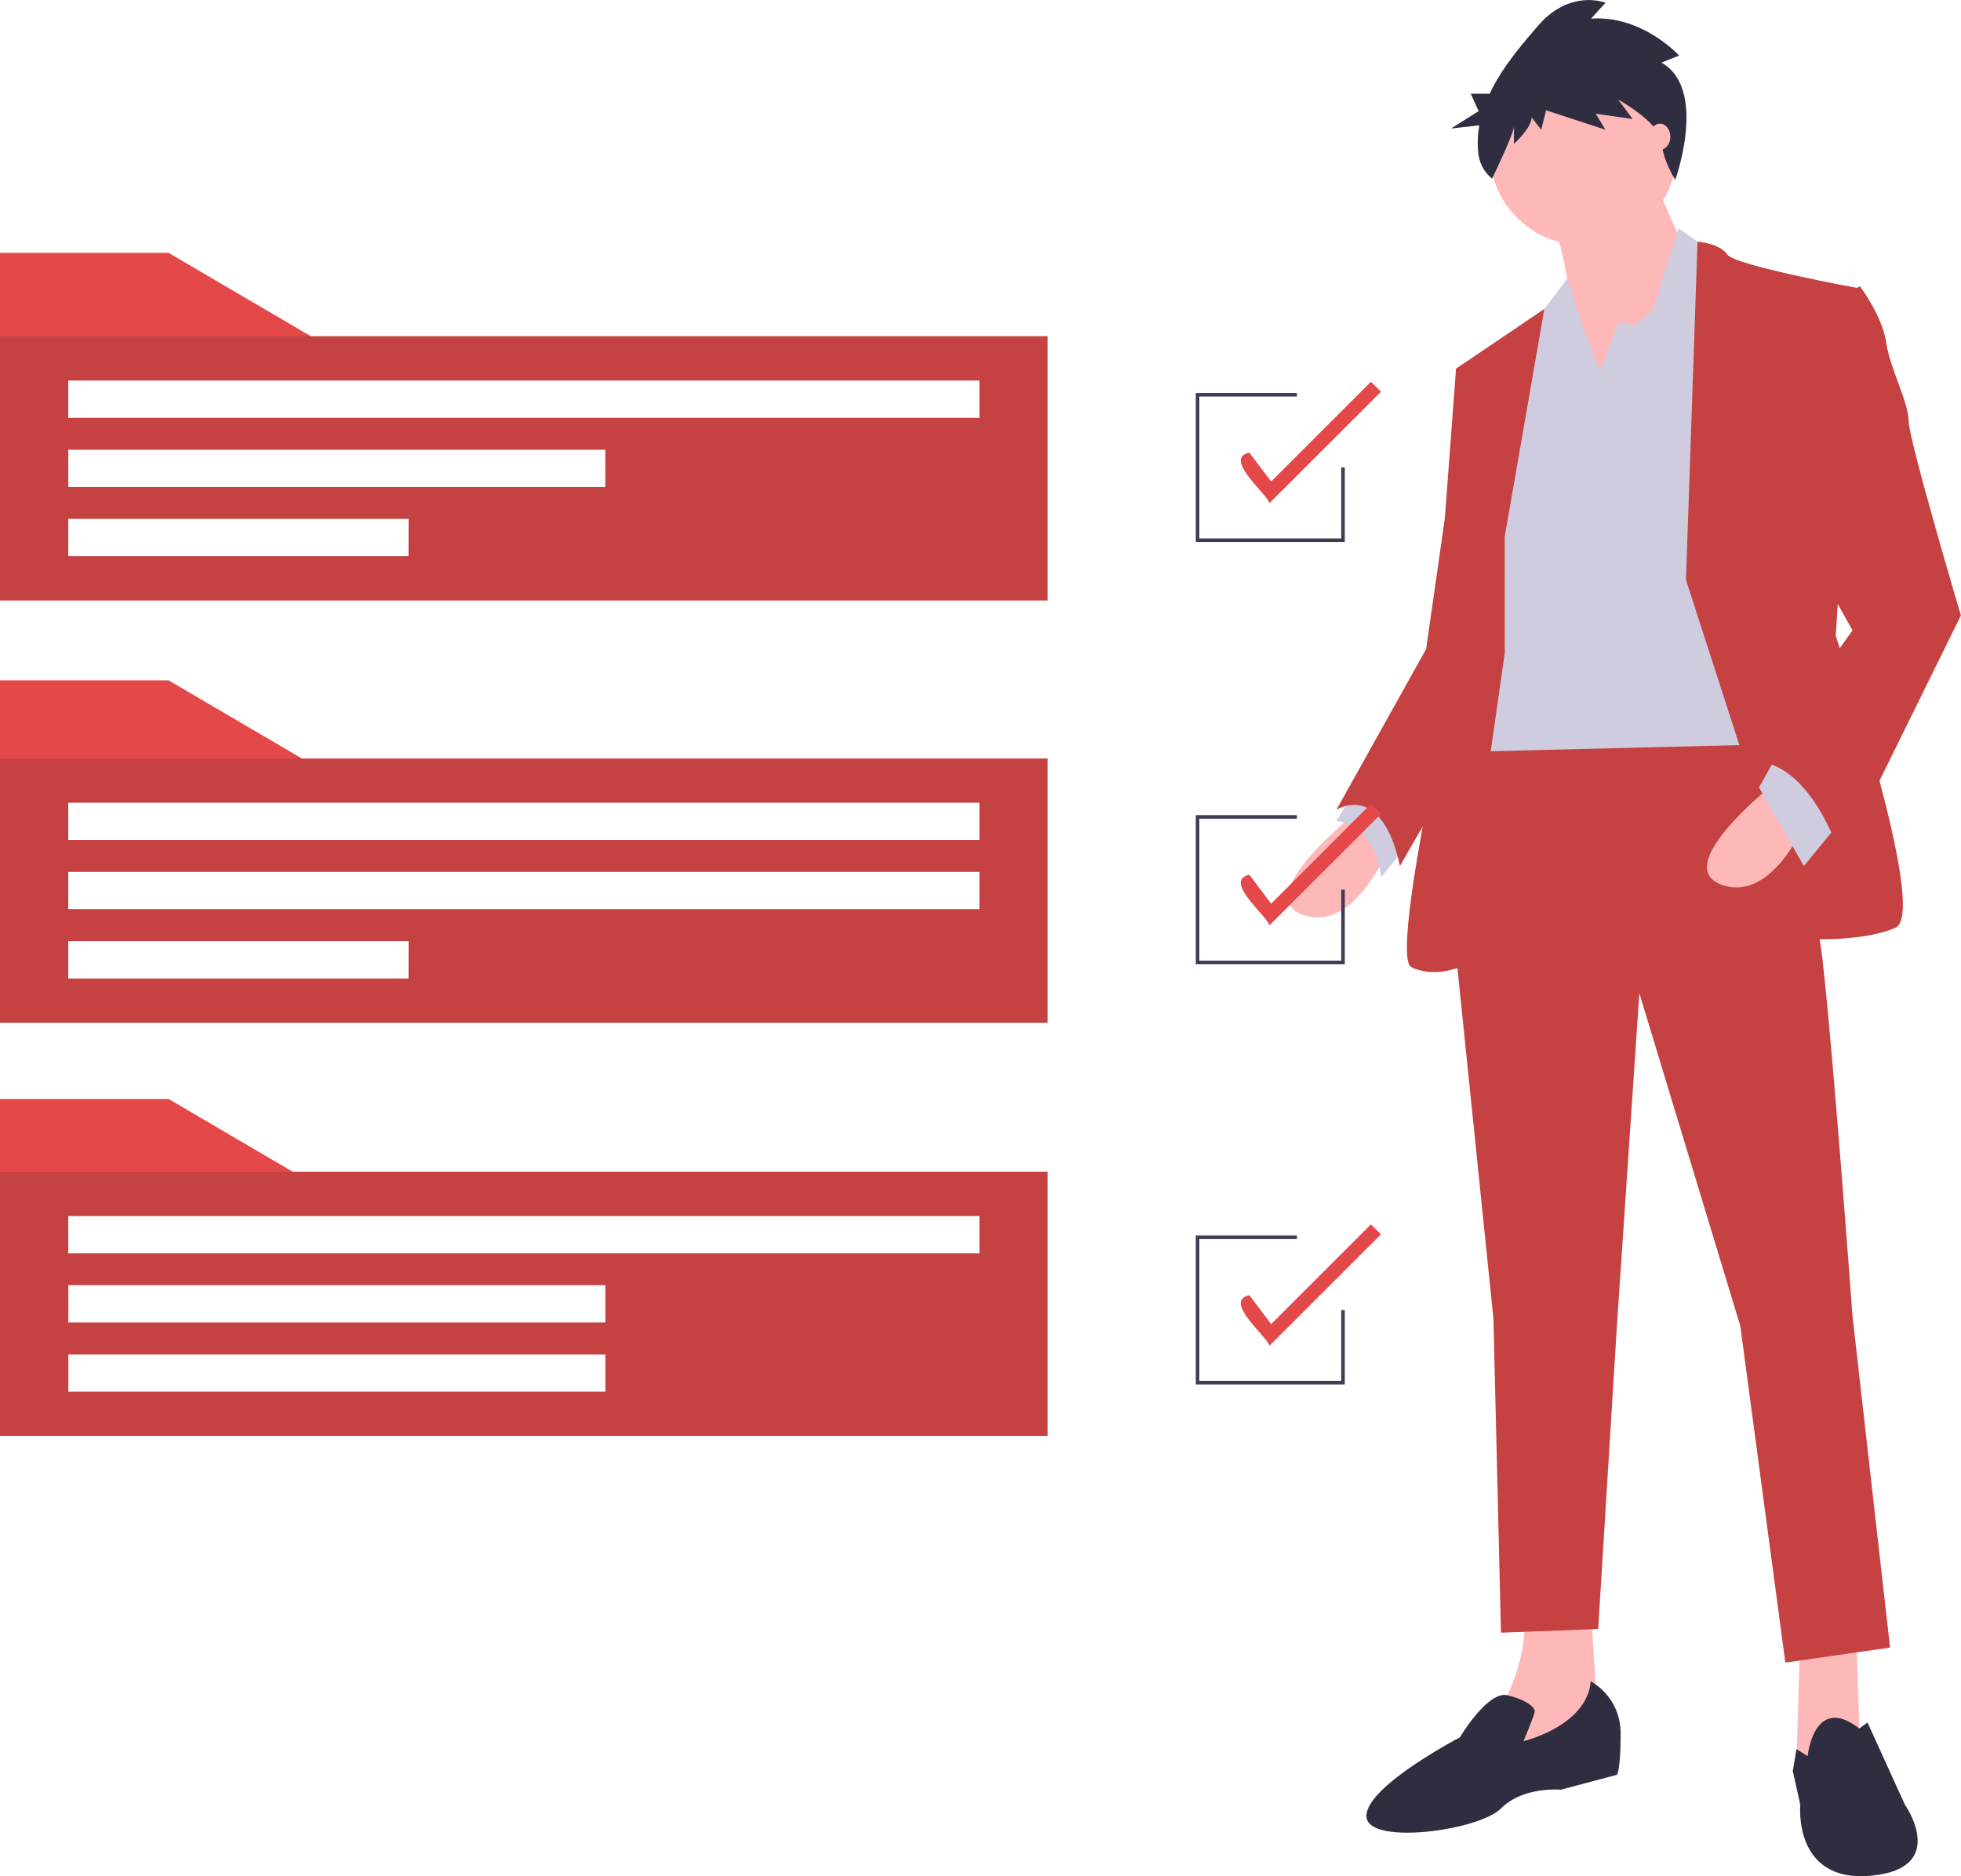 <svg id="Layer_1" data-name="Layer 1" xmlns="http://www.w3.org/2000/svg" viewBox="0 0 763.23 730.32"><defs><style>.cls-1{fill:#ffb8b8;}.cls-2{fill:#cfcce0;}.cls-3{fill:#c64242;}.cls-4{fill:#2f2e41;}.cls-5{fill:#e54848;}.cls-6{fill:#3f3d56;}</style></defs><title>Asset 1</title><g id="b3347a10-18dd-4c71-91c3-38a98340ba03"><path class="cls-1" d="M542.21,342.47s-40.76,32-20.39,39.35,33.49-26.21,33.49-26.21Z" transform="translate(-14.81 -25.74)"/><path class="cls-2" d="M543.66,330.83l-8.74,14.55s14.56,0,17.47,21.84l11.66-14.56Z" transform="translate(-14.81 -25.74)"/><polygon class="cls-1" points="722.47 637 723.93 680.67 706.46 690.87 699.18 686.5 700.64 637 722.47 637"/><path class="cls-1" d="M633.92,651.1l2.91,46.58-40.77,17.47L599,690.4s11.64-18.92,8.74-39.3Z" transform="translate(-14.81 -25.74)"/><path class="cls-3" d="M696.52,300.25s23.29,61.15,27.61,99,11.64,138.3,11.64,138.3l14.66,129.54-40.76,5.83-17.52-131-39.3-129.56-8.74,129.56-7.28,117.92L599,661.29,596.06,539l-16-155.77L588.79,309Z" transform="translate(-14.81 -25.74)"/><path class="cls-4" d="M718.35,709.34s2.39-24.45,20.13-10.77l3.17-2.33,14.56,32S773.68,753,743.1,755.88s-27.61-27.62-27.61-27.62l-2.91-13.1L714,706.6Z" transform="translate(-14.81 -25.74)"/><path class="cls-4" d="M633.92,680.21a23.11,23.11,0,0,1,11.64,20.39c0,14.55-1.45,16-1.45,16l-21.83,5.82S607.72,721,599,729.71s-52.37,14.56-52.37,2.92S583,702.05,583,702.05s10.81-18.26,18.51-16.4,10.61,4.76,10.61,6.21-4.36,11.64-4.36,11.64S632.46,697.68,633.92,680.21Z" transform="translate(-14.81 -25.74)"/><circle class="cls-1" cx="616.2" cy="59.06" r="36.4"/><path class="cls-1" d="M657.94,94.29l16,36.4-43.68,62.59s-2.91-68.42-11.65-80.06S657.94,94.29,657.94,94.29Z" transform="translate(-14.81 -25.74)"/><polygon class="cls-2" points="622.75 144.22 630.03 125.29 635.85 126.75 643.13 120.93 653.32 88.9 667.88 99.09 686.81 289.79 568.89 292.71 584.9 160.24 599.46 122.38 609.96 108.49 616.93 129.66 622.75 144.22"/><path class="cls-3" d="M671,251.49,675.5,119.8s8.64.66,11.56,5,51,13.1,51,13.1l-8.78,135.35s36.39,107.77,23.3,113.6-36.42,4.36-36.42,4.36Z" transform="translate(-14.81 -25.74)"/><path class="cls-3" d="M600.44,234.74,615.88,146l-34.37,23.24,8.74,64.06L583,277s-27.65,120.84-18.91,125.2,18.91,0,18.91,0l17.47-122.29Z" transform="translate(-14.81 -25.74)"/><path class="cls-3" d="M591.7,166.32l-10.19,2.91-4.36,58.24-7.29,50.94L534.92,341s17.47-11.64,24.76,21.84l38.47-67Z" transform="translate(-14.81 -25.74)"/><path class="cls-1" d="M705.25,330.83s-40.76,32-20.37,39.3,33.47-26.2,33.47-26.2Z" transform="translate(-14.81 -25.74)"/><polygon class="cls-2" points="715.2 321.1 702.09 337.11 684.63 306.54 691.9 293.44 715.2 321.1"/><path class="cls-3" d="M727.09,143l11.64-5.82s8.74,11.64,10.19,21.83,8.74,23.3,8.74,30.57S778,265.31,778,265.31l-46.58,94.61s-10.2-34.94-32-37.85l36.39-50.95-20.37-36.4Z" transform="translate(-14.81 -25.74)"/><path class="cls-4" d="M661.47,50.12l6.87-2.75S654,31.58,634.06,33l5.62-6.18S626,21.27,613.47,35.7c-6.56,7.62-14.15,16.49-18.88,26.53h-7.35L590.31,69l-10.74,6.76,11-1.22a37.56,37.56,0,0,0-.33,11.2,14.48,14.48,0,0,0,5.3,9.52h0s8.51-17.61,8.51-20.36v6.84s6.87-6.19,6.87-10.31l3.74,4.79,1.9-7.55,23.06,7.55L635.89,70l14.36,2.07-5.62-7.56S660.82,73.46,661.47,81s5.37,14.72,5.37,14.72S679.57,60.42,661.47,50.12Z" transform="translate(-14.81 -25.74)"/><ellipse class="cls-1" cx="646.05" cy="53.23" rx="4.07" ry="5.09"/><polygon class="cls-5" points="125.67 300.04 0 300.04 0 264.83 65.6 264.83 125.67 300.04"/><path class="cls-3" d="M14.81,321V423.84H422.55V321Zm159,85.62H41.37v-14.5H173.83ZM396,379.64H41.37v-14.5H396Zm0-26.93H41.37v-14.5H396Z" transform="translate(-14.81 -25.74)"/><polygon class="cls-5" points="125.67 133.63 0 133.63 0 98.42 65.6 98.42 125.67 133.63"/><path class="cls-3" d="M14.81,156.61V259.5H422.55V156.61Zm159,85.62H41.37v-14.5H173.83Zm76.58-26.92h-209v-14.5h209ZM396,188.38H41.37V173.87H396Z" transform="translate(-14.81 -25.74)"/><polygon class="cls-5" points="125.67 463 0 463 0 427.78 65.6 427.78 125.67 463"/><path class="cls-3" d="M14.81,481.84V584.72H422.55V481.84Zm235.6,85.64h-209V553h209Zm0-26.93h-209V526h209ZM396,513.62H41.37V499.1H396Z" transform="translate(-14.81 -25.74)"/><polygon class="cls-6" points="523.4 210.97 465.4 210.97 465.4 152.97 504.76 152.97 504.76 154.35 466.78 154.35 466.78 209.59 522.02 209.59 522.02 181.97 523.4 181.97 523.4 210.97"/><path class="cls-5" d="M508.91,221.58c-1.34-4-18.16-17.41-7.85-19.67l8.49,11.26,38.83-38.83,3.91,3.9Z" transform="translate(-14.81 -25.74)"/><polygon class="cls-6" points="523.4 375.31 465.4 375.31 465.4 317.3 504.76 317.3 504.76 318.69 466.78 318.69 466.78 373.93 522.02 373.93 522.02 346.31 523.4 346.31 523.4 375.31"/><path class="cls-5" d="M508.91,385.92c-1.34-4-18.16-17.41-7.85-19.68l8.49,11.27,38.83-38.83,3.91,3.9Z" transform="translate(-14.81 -25.74)"/><polygon class="cls-6" points="523.4 538.96 465.4 538.96 465.4 480.95 504.76 480.95 504.76 482.33 466.78 482.33 466.78 537.58 522.02 537.58 522.02 509.95 523.4 509.95 523.4 538.96"/><path class="cls-5" d="M508.91,549.57c-1.34-4-18.16-17.42-7.85-19.67l8.49,11.26,38.83-38.83,3.91,3.9Z" transform="translate(-14.81 -25.74)"/></g></svg>